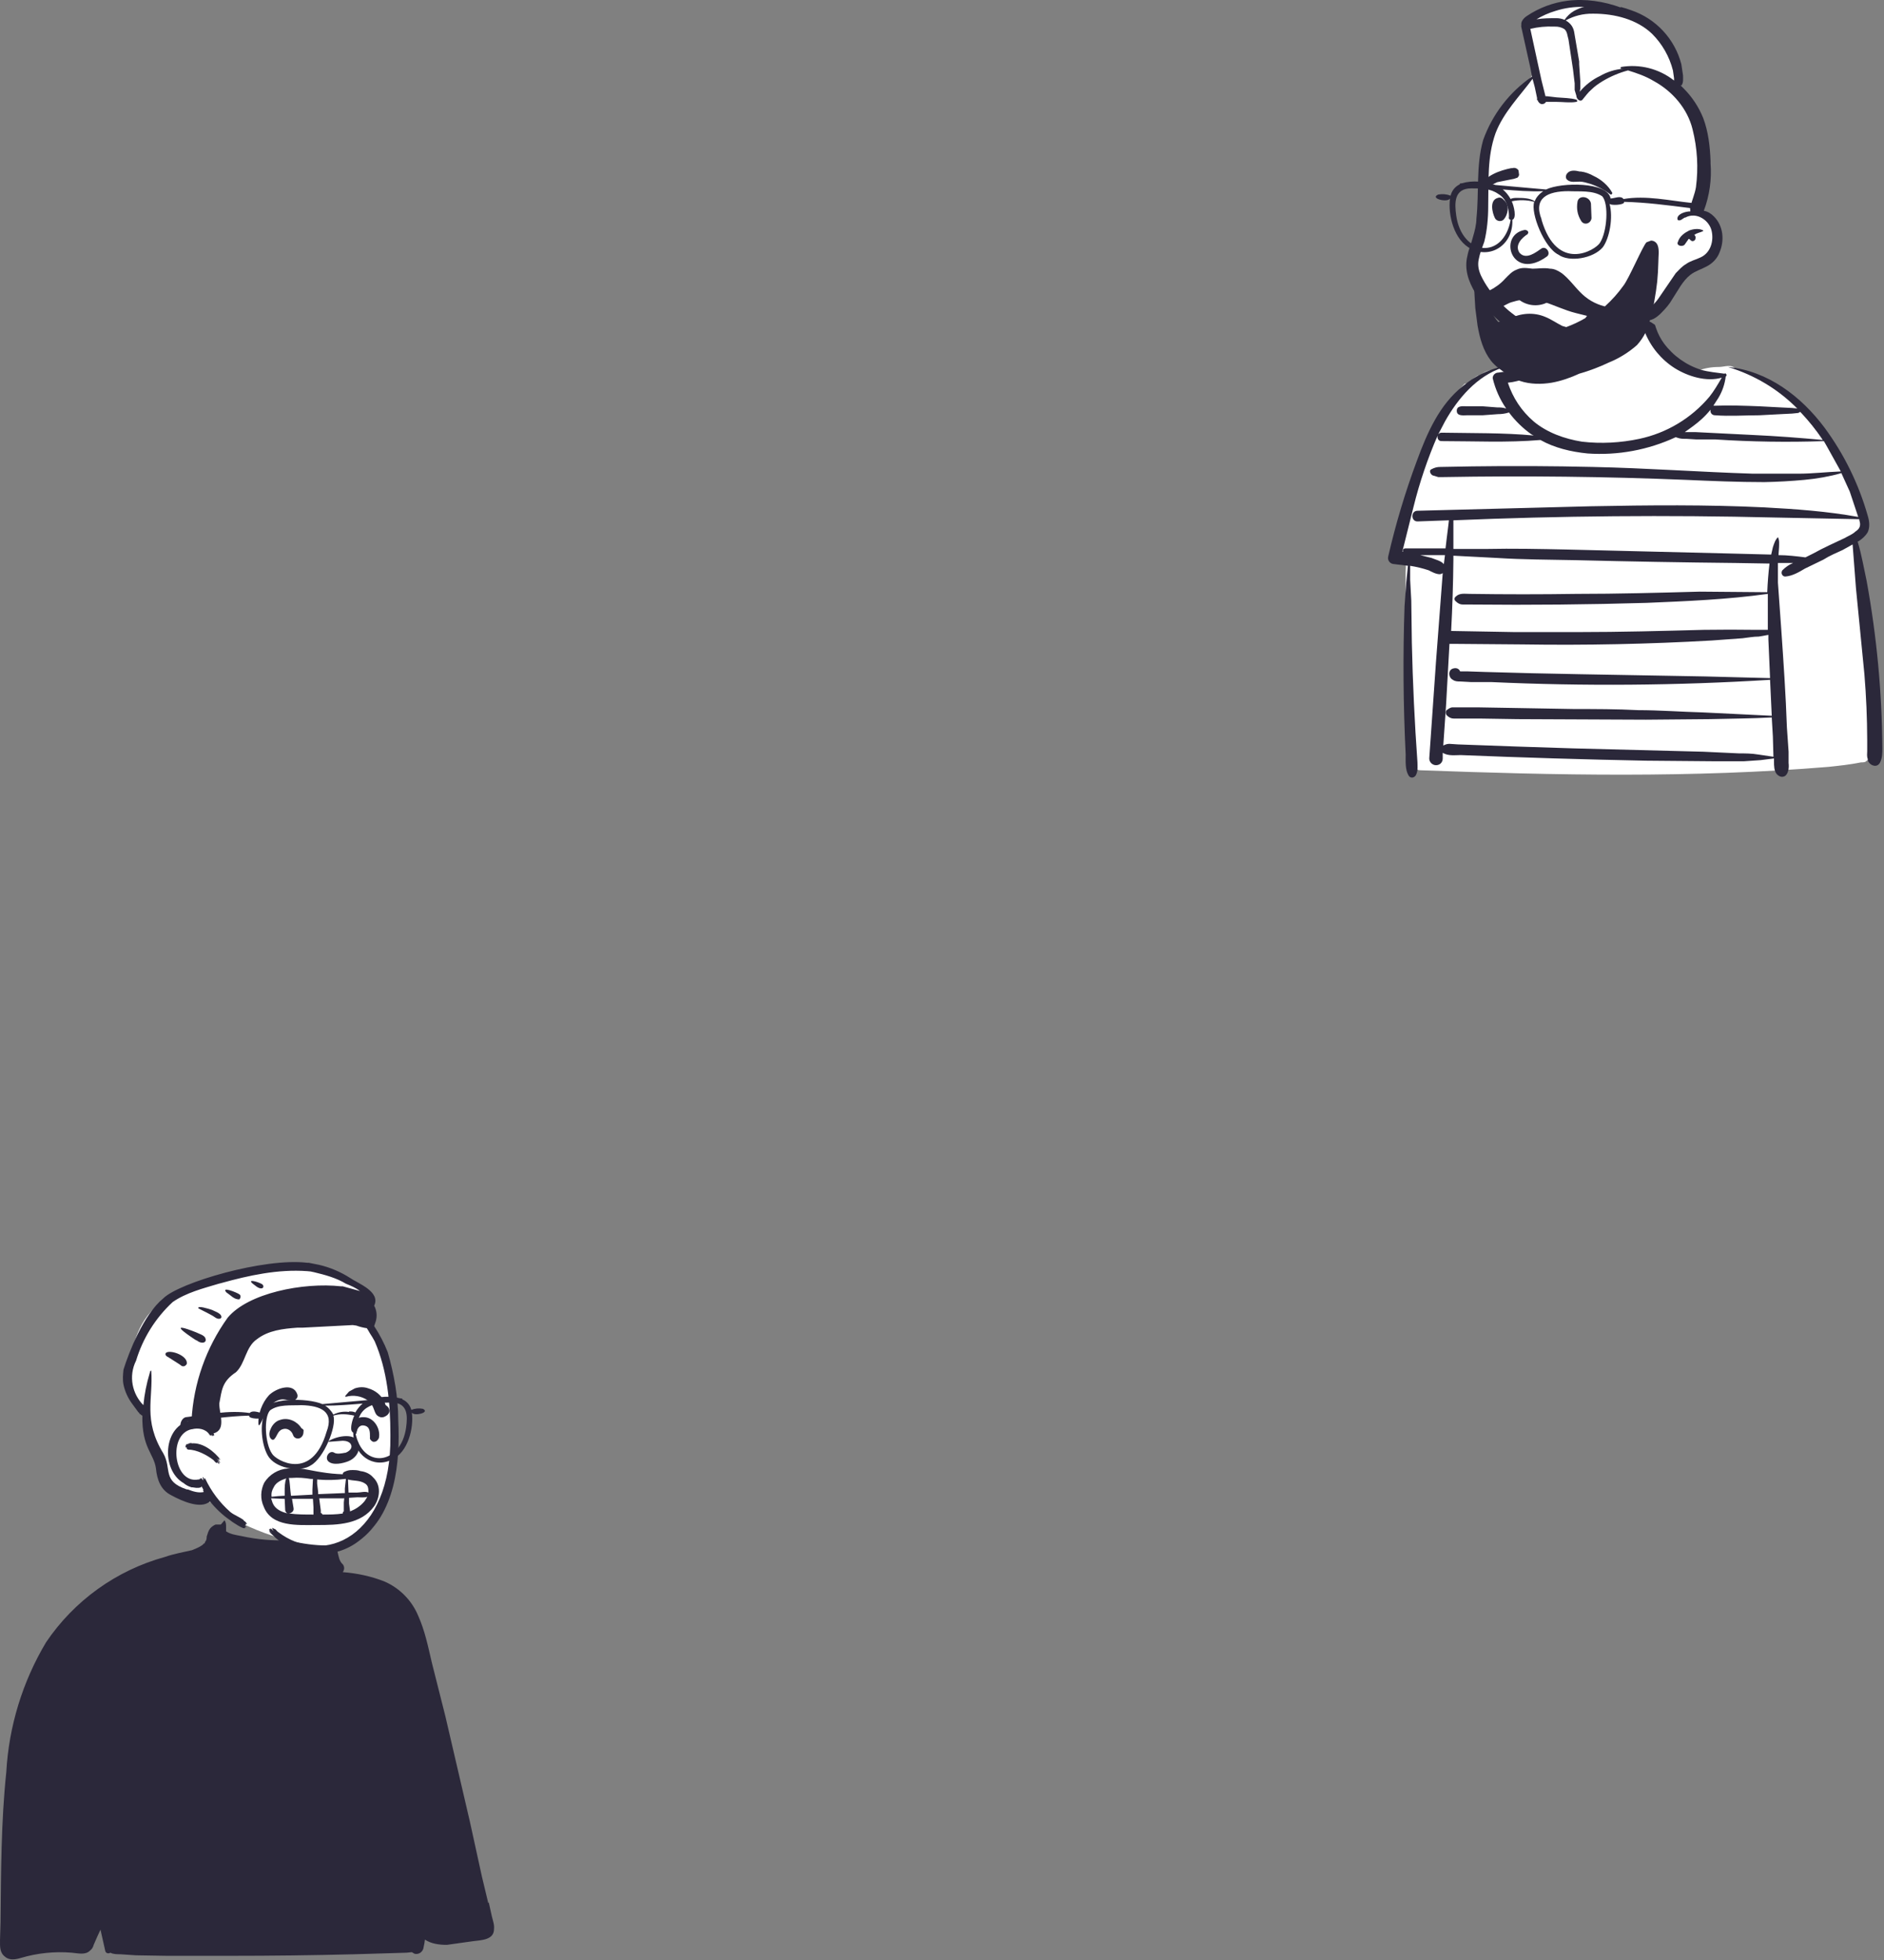 <svg xmlns="http://www.w3.org/2000/svg" width="999" height="1039" viewBox="0 0 999 1039" fill="none"><rect x="0" y="0" width="999" height="1039" fill="#808080" stroke="none"/><path fill-rule="evenodd" clip-rule="evenodd" d="M991.879 373.458C993.07 382.688 995.452 393.108 990.986 402.04C993.963 402.04 991.581 402.933 989.795 403.231C989.2 404.124 988.009 404.124 986.818 404.124C980.863 405.315 975.206 405.91 969.55 406.506C897.5 412.46 825.152 410.972 753.102 408.292C751.018 408.292 749.231 406.506 749.231 404.124C746.301 370.464 745.009 336.682 745.361 302.897C746.552 290.988 737.322 295.751 742.384 279.972C746.098 263.507 751.692 247.523 759.056 232.335C764.118 222.212 768.881 211.494 776.622 203.456C779.004 203.158 781.088 200.478 783.172 199.287C784.959 198.99 786.745 197.203 788.829 196.608C792.699 195.715 801.631 193.631 805.204 196.012H805.502C806.097 196.608 806.99 196.012 807.586 195.417C809.372 194.226 816.518 193.928 817.709 192.142C821.877 187.974 823.068 179.637 823.068 174.576C824.854 172.79 824.854 173.087 827.236 172.194C829.371 169.371 831.992 166.952 834.977 165.049C851.649 154.331 875.765 165.644 879.636 184.699C885.536 189.881 892.284 194.011 899.584 196.906C903.454 195.119 907.622 194.524 911.493 194.524C914.47 194.524 918.34 192.737 920.425 195.715C951.984 206.135 971.038 236.503 985.031 265.085C986.818 269.253 989.2 273.422 988.604 278.185C988.307 283.842 982.054 287.117 983.245 293.072L988.604 341.601L991.879 373.458Z" fill="white"></path><path fill-rule="evenodd" clip-rule="evenodd" d="M759.056 295.754C761.14 296.647 764.118 297.242 765.606 299.029L766.202 294.265H753.102L759.056 295.754ZM768.584 394.301L773.049 394.599C793.292 395.371 813.538 396.066 833.786 396.683L903.156 398.47L922.211 399.363C925.486 399.363 928.761 399.363 932.334 399.958L940.372 401.149L940.075 390.431L939.479 380.308C928.761 380.904 917.745 380.904 906.729 381.201L872.788 381.499L804.609 381.201L785.554 380.904H770.965C769.477 380.904 768.286 380.308 767.095 379.117C766.499 378.522 766.499 377.033 767.095 376.438C767.988 375.842 768.881 374.949 770.37 374.949H783.47L800.738 375.247L834.977 375.842C845.993 375.842 857.306 375.842 868.62 376.438C879.934 376.438 891.545 377.331 902.859 377.629L939.479 379.415L938.586 360.36C889.319 363.407 839.925 363.805 790.615 361.551H779.897L774.538 361.254C773.049 361.254 771.561 361.254 770.37 360.36C767.988 359.169 767.69 355.299 770.37 354.406C772.156 353.81 773.645 354.406 774.24 355.894H778.408L787.34 356.192C804.109 356.7 820.882 357.097 837.656 357.383L904.347 358.574L938.586 359.467L937.693 338.924V336.542L932.632 337.435C929.654 337.435 926.677 338.031 923.997 338.329L907.622 339.519C874.214 341.43 840.747 342.125 807.288 341.604L770.965 341.306H768.584L766.797 373.46L765.309 395.195C766.499 394.599 767.393 394.301 768.584 394.301ZM977.886 285.333C979.97 284.142 982.352 283.249 983.841 281.76C986.222 280.272 986.818 278.485 985.925 275.806V275.21L940.67 274.317C884.002 272.93 827.303 273.426 770.668 275.806V290.99H787.936C802.227 290.692 816.518 290.99 830.511 291.288L915.959 293.372L939.181 293.967L940.075 290.097C940.67 288.31 941.266 286.226 942.754 284.738C943.647 286.524 943.35 288.31 943.35 290.097L943.052 294.265C947.816 294.265 952.579 294.86 957.343 295.456L961.511 293.372C966.87 290.394 972.229 288.013 977.886 285.333ZM803.12 335.054H836.763C859.093 335.054 881.422 334.458 903.454 333.863C912.782 333.727 922.112 333.727 931.441 333.863H937.395V314.808C915.959 317.785 894.522 318.679 873.086 319.572C842.33 320.48 811.559 320.778 780.79 320.465H775.729C774.24 320.465 773.05 319.869 771.859 318.679C771.674 318.54 771.524 318.36 771.42 318.153C771.317 317.947 771.263 317.719 771.263 317.488C771.263 317.257 771.317 317.029 771.42 316.822C771.524 316.615 771.674 316.435 771.859 316.297C773.943 314.213 776.622 314.808 779.302 314.808C798.157 315.09 817.015 315.09 835.87 314.808C857.902 314.808 879.636 314.213 901.37 313.617L937.097 313.915C937.296 308.84 937.693 303.775 938.288 298.731L920.425 298.433C892.236 298.142 864.051 297.646 835.87 296.944C821.579 296.647 807.586 296.647 793.593 295.754L770.668 294.563V296.647C770.543 309.258 770.146 321.864 769.477 334.458L803.12 335.054ZM980.863 260.622L976.397 250.797C970.145 252.583 963.297 253.774 956.747 254.369C949.718 255.025 942.667 255.422 935.609 255.56C921.616 255.56 907.622 254.965 893.927 254.369C851.177 252.615 808.385 252.119 765.606 252.881H762.629L759.652 251.988C758.461 251.392 757.568 249.308 759.056 248.713C760.843 247.819 762.034 247.522 763.82 247.522C769.377 247.397 774.935 247.298 780.493 247.224C801.83 246.925 823.171 247.024 844.504 247.522C873.086 248.117 901.072 250.201 929.654 251.094H953.472C960.916 251.094 968.359 250.201 976.1 249.903L967.168 233.826C947.912 234.491 928.635 234.192 909.409 232.933H899.286L894.522 232.635C892.736 232.635 890.95 232.635 889.461 232.04L888.568 231.742C873.966 238.523 857.885 241.494 841.825 240.376C832.893 239.483 824.259 237.399 816.815 233.231C799.249 234.719 781.684 233.826 764.415 233.826C762.629 233.826 762.034 232.338 762.331 230.849C757.013 243.072 752.731 255.72 749.529 268.66L743.574 292.479H743.872C743.872 291.585 743.872 290.692 745.361 290.692H766.499L767.095 285.631L767.988 278.485L768.286 275.806L751.613 276.401C748.04 276.401 748.04 270.744 751.613 270.744L843.611 268.363C874.277 267.767 904.943 267.469 935.609 268.958C952.282 269.851 968.954 271.042 985.329 274.019L980.863 260.622ZM954.663 218.344C954.068 218.344 954.068 218.94 953.175 218.94L950.197 219.238L944.243 219.535L932.929 220.131C925.188 220.131 917.15 220.726 909.409 220.131C907.622 220.131 906.729 218.642 907.027 217.153C905.571 218.96 903.979 220.652 902.263 222.215C899.286 224.894 896.309 226.978 893.331 229.063H899.286C909.21 229.554 919.135 230.051 929.059 230.551C941.861 231.147 954.068 232.04 966.572 233.231C963.061 227.919 959.074 222.937 954.663 218.344ZM751.315 244.247C756.674 229.658 763.224 214.474 775.729 204.649C781.684 199.588 788.829 196.015 796.868 194.228C796.868 194.228 797.165 194.526 796.868 194.824C783.172 199.29 773.049 211.199 766.202 223.406L762.629 230.253C763.224 229.658 763.522 229.36 764.415 229.36C780.493 229.658 797.165 229.36 813.243 230.849L812.052 230.253C807.502 227.026 803.484 223.109 800.143 218.642C798.356 219.238 796.272 219.535 794.188 219.535L786.15 220.131H777.813C776.027 220.131 772.454 220.726 772.454 217.749C772.454 214.772 776.027 215.367 777.813 215.367H786.15L793.89 215.963C795.379 215.963 796.868 215.963 798.654 216.558C795.301 211.686 792.878 206.235 791.509 200.481C791.509 198.694 792.997 197.503 794.486 197.503C801.334 196.61 808.479 195.717 813.838 191.549C816.22 189.167 818.304 187.083 819.793 184.403C822.174 181.426 822.77 178.449 822.77 174.876C822.77 174.578 823.068 174.578 823.068 174.876C824.259 181.724 822.77 189.763 817.709 194.824C812.69 199.406 806.314 202.228 799.547 202.863C802.227 210.901 806.693 217.749 813.243 223.406C820.388 229.36 829.618 232.635 838.847 234.124C848.97 235.315 859.39 234.719 869.215 232.635C883.763 229.55 896.863 221.69 906.431 210.306C908.813 207.328 910.897 203.756 912.981 200.183C904.943 202.565 895.118 199.588 887.972 195.122C880.853 190.572 875.336 183.909 872.193 176.067C871.868 175.415 871.667 174.708 871.597 173.983L871.895 172.197C872.49 171.601 872.788 171.601 872.193 171.601C872.788 170.41 874.575 170.112 875.765 171.006L877.552 172.197L878.147 173.983C879.119 176.859 880.524 179.57 882.315 182.022C887.237 188.631 894.11 193.526 901.965 196.015C906.134 197.206 910.302 197.503 914.47 198.099C914.768 197.801 915.066 197.801 915.066 198.099C915.661 198.397 915.661 199.29 915.066 199.588C914.596 203.591 913.277 207.449 911.195 210.901L908.515 215.069C908.811 215.024 909.113 215.024 909.409 215.069C917.15 214.772 925.188 215.069 932.929 215.367L944.243 215.963L950.197 216.26L953.175 216.558C942.868 206.289 930.188 198.721 916.256 194.526C937.395 196.61 954.961 210.008 967.465 226.681C977.848 240.761 985.613 256.594 990.391 273.424C991.284 276.401 991.581 279.378 990.391 282.058C989.2 284.142 987.413 285.631 985.627 286.822L985.032 287.119C987.116 293.967 988.306 301.113 989.795 307.96C995.136 337.238 997.926 366.923 998.132 396.683C998.132 399.065 998.132 401.745 996.941 404.126C995.452 407.104 992.177 405.913 990.986 404.126C990.764 403.845 990.565 403.546 990.391 403.233C990.35 402.937 990.35 402.636 990.391 402.34C989.795 400.851 990.093 399.363 990.093 398.172V392.217C990.06 380.591 989.563 368.97 988.604 357.383L984.138 311.831L982.352 288.608L976.993 291.585C973.718 293.074 970.145 294.563 966.87 296.647L957.045 301.41C954.068 303.197 950.495 305.281 946.922 305.579C944.838 305.876 943.945 303.197 945.434 302.006C946.922 300.517 948.709 299.326 950.793 298.433H942.754V308.854L944.541 333.863C945.732 351.131 946.922 368.399 947.518 385.667L948.411 398.47V404.424C948.709 406.806 948.411 409.783 946.625 411.272C945.136 412.165 943.647 411.867 942.159 410.379C940.67 408.592 940.67 405.913 940.67 403.531V402.042L933.525 402.935L924.89 403.531H907.622L872.788 403.233C840.029 402.585 807.277 401.593 774.538 400.256C771.561 400.256 767.988 400.851 765.011 399.065V402.042C765.011 404.126 763.522 405.615 761.438 405.615C759.652 405.615 757.865 404.126 757.865 402.042L761.438 350.833L765.011 303.792C764.578 304.123 764.063 304.329 763.522 304.388C761.438 304.388 759.354 303.197 757.568 302.304C754.362 301.246 751.076 300.449 747.743 299.922V307.365L748.338 318.381L748.636 340.71C749.11 361.87 750.103 383.015 751.613 404.126C751.613 406.21 751.911 408.295 751.018 410.379C750.422 412.165 748.04 413.058 746.849 410.974C745.063 407.997 745.361 403.531 745.361 399.958C744.072 373.778 743.874 347.555 744.765 321.358L745.658 308.854L746.552 299.922L739.406 299.029C737.024 299.029 735.536 296.944 736.131 294.86C740.085 277.676 745.157 260.769 751.315 244.247Z" fill="#2B283A"></path><path fill-rule="evenodd" clip-rule="evenodd" d="M787.936 91.213C787.936 82.281 788.531 73.051 792.997 65.013C796.946 57.574 801.961 50.754 807.884 44.767C810.563 42.385 813.838 39.706 813.243 35.835C813.243 31.965 810.563 23.331 810.266 19.163C809.67 11.124 815.327 9.04 822.175 5.169C829.916 0.703 839.443 1.299 848.375 3.383C864.452 7.253 883.804 13.506 890.057 30.774C891.545 34.942 890.95 39.706 891.247 43.874C891.545 48.042 893.332 51.913 894.82 55.783C902.028 74.647 904.383 95.02 901.668 115.031C906.134 115.924 910.6 119.497 911.493 123.963C912.982 132.299 904.645 135.872 899.584 140.338C893.629 145.697 888.866 152.545 883.209 158.499C847.481 198.395 767.691 179.936 784.066 118.008C786.447 109.076 788.234 100.145 787.936 91.213Z" fill="white"></path><path fill-rule="evenodd" clip-rule="evenodd" d="M859.39 3.98C850.459 0.705 840.634 -0.784 831.106 0.407C823.436 1.394 816.098 4.145 809.67 8.446C807.884 9.637 806.395 11.423 806.693 13.21C806.592 13.6 806.592 14.01 806.693 14.401L811.456 35.837L812.35 40.601C800.397 48.817 791.335 60.588 786.447 74.244C782.577 87.939 784.363 101.932 782.874 115.926C782.874 118.903 781.981 122.476 781.088 125.453C780.195 129.026 778.706 132.301 778.111 135.576C776.325 142.721 778.706 149.271 782.279 155.226C789.127 166.242 799.249 175.471 811.159 180.235C817.314 182.712 823.876 184.024 830.511 184.105C837.341 184.206 844.057 182.346 849.863 178.746C853.436 176.364 850.459 171.303 846.291 172.792L845.397 173.387C842.42 174.578 840.038 175.769 837.061 176.364C833.786 176.96 830.511 176.96 826.938 176.96C820.686 176.364 814.434 174.28 809.075 171.005C804.013 168.028 799.25 164.455 795.379 160.287L795.081 159.692C791.018 155.747 787.691 151.109 785.256 145.996C784.066 143.317 783.47 140.637 784.065 137.66C784.661 134.385 785.852 131.408 787.043 128.132C788.531 122.178 789.127 115.628 789.127 109.376V109.078C789.425 95.978 788.531 83.176 792.997 70.671C797.165 59.655 805.799 51.021 812.647 41.791L813.838 46.257L815.029 51.914V53.105H815.327C815.625 53.998 816.22 54.892 817.411 55.189C818.602 55.189 819.197 54.892 819.793 53.998H825.152C828.725 53.998 832.595 54.594 835.87 53.998C836.466 53.998 836.466 53.105 835.87 52.807C832.893 51.914 829.022 51.914 825.45 51.617L820.388 51.021C820.091 51.027 819.793 51.027 819.495 51.021L817.411 42.685L815.327 33.157L811.456 15.294C815.548 14.31 819.758 13.909 823.961 14.103H824.556C826.224 14.047 827.875 14.46 829.32 15.294C831.106 16.485 831.106 19.164 831.702 20.951L834.084 36.73L834.977 44.173V47.746L835.87 50.723C835.87 52.51 837.954 54.296 839.145 52.807C840.634 51.021 842.122 48.937 843.909 47.448C845.695 45.662 847.481 44.471 849.863 42.982C854.046 40.487 858.555 38.583 863.261 37.326C868.025 38.814 872.491 40.303 876.956 42.982C886.781 48.342 894.82 57.571 897.5 68.587C900.024 78.605 900.631 89.01 899.286 99.253C898.691 102.826 897.202 106.101 896.309 109.673C896.011 110.567 896.309 111.162 896.309 112.055C893.927 112.055 889.759 113.246 889.461 115.628C889.461 116.223 889.461 116.819 890.354 116.819C891.545 116.819 892.141 115.926 893.332 115.33H893.629C899.584 112.055 906.431 116.819 907.622 122.476C908.813 127.835 907.027 134.087 901.668 136.469C899.286 137.66 896.309 138.255 893.927 140.042C891.843 141.233 890.354 143.019 888.568 144.805L880.231 157.012C879.054 158.863 877.655 160.563 876.063 162.073C874.277 163.562 871.597 164.158 871.002 166.837C870.704 167.73 871.002 168.921 871.895 169.219C875.17 171.005 878.743 168.028 880.827 165.944C883.209 163.562 885.293 161.18 886.781 158.501C889.759 154.035 892.141 148.973 896.309 145.698C898.988 143.614 902.263 142.721 904.943 141.232C907.92 139.744 910.6 137.064 911.791 133.789C914.47 127.537 913.875 119.796 908.813 114.735C907.325 113.246 905.538 112.055 903.454 111.757C906.491 103.687 907.711 95.046 907.027 86.451V85.26C906.729 77.519 905.836 69.778 903.156 62.632C900.775 56.678 897.202 51.319 892.736 46.853C892.25 46.346 891.754 45.85 891.247 45.364H891.545C892.736 43.876 892.438 41.791 892.438 40.005L891.545 34.051C889.84 27.465 886.526 21.406 881.901 16.418C877.276 11.429 871.485 7.667 865.047 5.469C863.194 4.775 861.306 4.179 859.39 3.682V3.98ZM903.156 122.178C901.072 120.987 898.095 121.285 895.713 122.178C893.331 123.369 890.652 125.155 889.759 128.132C888.568 130.217 892.141 131.11 893.332 129.621L895.416 126.644C895.515 126.639 895.614 126.639 895.713 126.644C896.309 127.239 896.904 127.835 897.5 127.835C898.095 127.835 898.988 127.239 898.988 126.644C899.286 125.751 898.988 124.857 898.393 124.56C899.882 123.369 901.37 123.369 903.156 122.476V122.178ZM845.1 7.255C856.116 7.255 868.025 10.232 876.063 17.973C881.41 23.315 885.216 30.001 887.079 37.326L887.675 41.494V42.685C883.728 39.571 879.169 37.325 874.295 36.093C869.421 34.862 864.342 34.673 859.39 35.539V36.432H860.879C856.413 36.73 851.947 38.219 848.375 40.303C844.504 42.089 840.634 45.066 837.656 48.639L837.954 47.151V42.982L837.359 34.051V32.562L834.679 16.782C834.084 13.805 832.297 12.019 830.213 10.828C834.583 8.409 839.51 7.177 844.504 7.255H845.1ZM824.854 5.766C829.758 4.202 834.895 3.497 840.038 3.682C838.252 3.98 836.465 4.873 834.679 5.766C832.595 6.957 830.809 8.744 829.618 10.53C828.427 9.935 826.641 9.637 825.45 9.637C821.877 9.637 818.304 9.637 814.731 10.232C817.899 8.313 821.301 6.812 824.854 5.766Z" fill="#2B283A"></path><path fill-rule="evenodd" clip-rule="evenodd" d="M796.868 170.112L800.44 168.921C806.395 165.944 813.243 165.349 819.495 168.028C822.472 169.219 825.45 171.303 828.427 172.792L830.511 173.387C834.017 172.096 837.404 170.502 840.634 168.624L841.527 167.433L835.572 165.944C829.618 164.455 824.259 161.776 818.602 159.989C813.277 158.281 807.551 158.281 802.227 159.989C799.547 160.585 797.463 162.371 794.783 163.264C793.593 163.86 791.806 164.455 790.615 164.455C791.525 166.752 792.835 168.869 794.486 170.708L796.57 170.112H796.868ZM784.661 152.248C784.959 152.248 787.043 153.737 787.638 154.63H788.531C788.531 154.035 789.127 154.035 789.722 154.035C792.7 152.546 795.677 150.462 798.059 147.783C799.845 145.996 801.631 143.912 804.013 143.019C806.99 141.53 809.67 142.126 812.647 142.423C815.624 142.423 818.602 141.828 821.877 142.423C824.259 142.423 826.343 143.614 828.129 144.805C831.999 147.783 834.679 151.653 837.954 154.928C841.437 158.562 845.875 161.142 850.756 162.371H851.054C854.716 159.064 858.011 155.371 860.879 151.355C863.856 147.485 871.3 129.919 873.086 128.43L875.468 127.537C876.956 127.537 878.445 128.43 879.041 130.217C879.934 132.598 879.338 136.171 879.338 139.148C879.265 142.529 879.066 145.905 878.743 149.271C878.363 152.662 877.866 156.038 877.254 159.394C876.989 161.087 876.691 162.774 876.361 164.455C876.192 164.867 875.993 165.265 875.765 165.646L875.17 168.326C874.217 173.767 871.739 178.826 868.025 182.914C863.615 186.804 858.583 189.924 853.138 192.144C848.053 194.564 842.775 196.556 837.359 198.099C832.893 200.183 827.831 201.969 822.77 202.862C817.411 203.755 811.456 203.755 806.097 201.969C803.547 201.018 801.141 199.716 798.952 198.099C795.974 196.312 792.997 194.228 790.615 191.251C786.447 185.892 784.661 179.342 783.47 172.494L782.279 163.264L781.684 153.142C781.684 151.653 783.47 151.355 784.661 151.951V152.248Z" fill="#2B283A"></path><path fill-rule="evenodd" clip-rule="evenodd" d="M819.197 160.883C821.877 159.692 823.961 157.906 825.747 155.822C826.343 154.929 826.64 154.035 826.343 153.44C826.305 153.009 826.183 152.59 825.983 152.207C825.783 151.824 825.509 151.484 825.176 151.207C824.844 150.93 824.461 150.722 824.048 150.594C823.635 150.466 823.2 150.422 822.77 150.463C822.334 150.54 821.92 150.714 821.56 150.971C821.199 151.229 820.901 151.564 820.686 151.951C819.495 153.44 818.304 154.631 816.815 155.226C815.327 155.822 813.838 156.417 812.349 156.12C809.074 155.822 806.99 154.035 804.609 151.654C804.307 151.359 804.01 151.062 803.715 150.76C803.542 150.617 803.338 150.516 803.12 150.463H802.227C801.631 150.463 801.631 150.463 801.334 151.058C801.242 151.349 801.242 151.661 801.334 151.951C801.334 154.333 802.524 156.417 804.311 157.906C806.262 159.75 808.693 161.008 811.326 161.535C813.959 162.061 816.687 161.835 819.197 160.883ZM810.265 123.965C807.288 125.751 802.822 129.919 805.799 134.088C809.372 137.958 814.731 133.492 817.411 131.706C819.793 130.217 822.472 134.088 820.388 135.874C801.631 149.569 793.89 124.56 808.479 121.881C810.265 121.881 810.861 123.369 809.968 123.965H810.265ZM843.611 107.888C843.015 104.017 837.061 103.124 836.465 106.994C835.87 110.567 836.465 113.842 838.252 116.819C839.74 119.797 843.611 118.606 843.909 115.629L843.611 107.888ZM797.761 106.399C796.868 105.208 795.677 104.315 794.188 104.91C789.722 106.101 791.211 112.651 792.7 115.629C793.593 117.415 796.272 117.713 797.463 116.224C799.547 113.842 800.44 109.079 798.059 106.697C798.064 106.598 798.064 106.498 798.059 106.399H797.761ZM838.252 90.917H837.656C835.274 90.322 832.595 90.024 831.106 91.81C830.213 92.704 829.915 94.49 831.106 95.383C832.893 96.872 835.274 96.276 837.656 96.276C839.443 96.276 841.229 96.872 843.313 97.467C847.161 98.778 850.778 100.687 854.031 103.124C854.627 103.124 854.924 102.826 854.924 102.231C852.84 98.36 848.97 95.085 845.1 93.299C843.015 92.108 840.634 91.215 838.252 90.917ZM801.929 89.131H801.334C795.379 90.322 787.638 93.001 784.958 98.658V99.849L785.554 100.147C786.785 99.883 787.984 99.484 789.127 98.956L790.318 98.36L793.89 96.574L802.822 94.788L804.609 94.192C805.063 93.809 805.377 93.285 805.502 92.704L805.204 90.322C804.852 89.772 804.329 89.354 803.715 89.131C803.134 88.948 802.51 88.948 801.929 89.131Z" fill="#2B283A"></path><path fill-rule="evenodd" clip-rule="evenodd" d="M772.156 114.139C775.133 135.575 797.165 137.957 801.036 116.521C800.44 116.521 799.845 115.925 800.143 114.734C800.143 110.269 798.654 105.207 794.486 102.825C790.318 99.848 785.256 99.848 780.195 99.848C770.965 99.848 771.263 107.589 772.156 114.139ZM804.311 104.909C807.288 104.909 811.158 104.909 813.838 106.696C814.433 104.612 816.518 102.528 818.304 101.337C811.158 101.634 804.013 101.039 796.868 100.444C798.356 101.634 799.845 103.421 801.036 105.505C801.929 104.909 803.418 104.909 804.311 104.909ZM817.411 116.521C825.747 144.805 845.993 132.598 848.374 128.728C852.245 122.773 853.138 107.887 849.565 104.016C844.504 100.741 837.656 101.634 831.702 101.337C820.686 101.337 812.945 104.909 817.411 116.223V116.521ZM762.629 103.123C764.825 102.703 767.095 102.909 769.179 103.719C769.484 102.436 770.07 101.237 770.893 100.207C771.717 99.178 772.758 98.343 773.942 97.764C774.24 97.168 774.24 97.168 775.133 97.168C781.088 95.382 787.34 96.275 792.997 98.062L819.793 100.444C827.831 96.573 852.543 96.275 854.031 105.207C856.115 105.207 859.39 103.421 860.879 105.505C872.788 103.421 885.293 106.398 897.202 107.589C900.179 108.184 901.965 114.437 898.393 114.139C896.606 113.544 898.393 110.566 896.011 110.269C884.102 108.78 873.086 107.291 861.177 106.994C861.772 108.78 853.436 109.078 853.436 107.887C855.52 115.33 853.436 126.346 849.863 131.109C844.802 137.064 831.999 139.148 826.343 134.98C818.899 131.407 811.456 112.948 813.54 106.994C809.653 105.936 805.567 105.834 801.631 106.696C802.822 109.375 804.311 115.628 801.929 116.521C802.524 129.323 790.913 137.362 780.195 132.003C770.965 127.537 767.69 113.841 768.881 105.207C767.69 107.589 757.865 105.207 762.629 103.123Z" fill="#2B283A"></path><path fill-rule="evenodd" clip-rule="evenodd" d="M258.893 1008.73L255.563 994.855L249.181 965.72L236.14 909.67L228.925 881.09C226.983 872.766 225.318 864.441 221.711 856.394C218.322 848.328 211.965 841.872 203.952 838.358C197.015 835.584 189.246 833.919 181.754 833.364C182.586 832.254 182.864 830.589 181.754 829.202C179.812 827.537 179.534 824.762 178.979 822.542C178.424 819.767 177.592 816.715 175.927 814.218C175.599 813.736 175.128 813.369 174.58 813.17C174.032 812.97 173.436 812.949 172.875 813.108L170.655 813.663L170.1 812.83C169.545 811.998 169.268 811.166 168.435 810.611C168.158 810.056 167.603 810.056 167.048 810.333C165.66 811.166 165.383 813.108 165.938 814.495V815.328L159.556 816.16C157.525 816.318 155.489 816.411 153.451 816.438C144.882 816.816 136.299 816.069 127.923 814.218C125.149 813.663 122.374 813.385 119.877 811.721V809.501C119.877 808.113 119.877 807.003 119.044 805.894L117.102 808.113H114.327C113.279 808.564 112.334 809.225 111.552 810.056C110.442 811.443 110.165 812.83 109.61 814.495C109.61 815.883 109.332 816.715 108.778 817.27L108.5 818.103H108.223L107.668 818.657L107.39 818.935C105.448 820.322 103.783 820.877 101.841 821.71C97.124 822.82 92.129 823.652 87.412 825.317C61.694 832.398 39.354 848.439 24.425 870.546C11.939 891.443 4.703 915.055 3.336 939.36C0.562 965.72 0.562 992.081 0.284 1018.72L0.007 1028.43C0.007 1031.76 -0.271 1035.09 2.781 1037.31C5.001 1039.25 8.331 1038.7 11.106 1037.86C19.828 1035.28 28.955 1034.34 38.021 1035.09C41.351 1035.37 45.235 1036.48 47.733 1033.98C48.843 1033.15 49.398 1032.04 49.675 1030.93L51.617 1026.49L53.282 1022.88L55.779 1033.98C56.057 1035.64 57.722 1035.64 58.554 1035.09C59.942 1035.92 62.161 1035.92 63.826 1035.92L72.151 1036.48L88.522 1036.75H121.819C144.017 1036.75 165.938 1036.48 187.858 1035.92L206.449 1035.37L215.606 1035.09L218.381 1034.81L219.768 1035.64C221.988 1036.2 223.931 1034.81 224.485 1032.87L225.04 1030.09L225.318 1028.15C228.648 1030.37 232.81 1030.93 236.972 1030.93L250.846 1028.99C255.008 1028.43 261.945 1028.43 261.945 1022.6C262.222 1020.38 261.39 1018.16 260.835 1015.94L259.17 1008.45L258.893 1008.73Z" fill="#2B283A"></path><path fill-rule="evenodd" clip-rule="evenodd" d="M151.231 671.593C166.215 671.593 183.974 678.808 185.361 679.085C186.194 679.085 189.523 681.305 194.795 686.022L188.968 697.676L189.523 697.954L195.073 703.781C207.837 716.545 210.057 767.045 207.004 784.526C204.23 802.285 198.68 819.211 173.152 819.211C147.624 819.211 119.322 803.95 114.882 799.233C113.719 797.77 112.243 796.587 110.562 795.77C108.882 794.954 107.039 794.525 105.17 794.516L104.615 793.961H104.06C99.066 793.406 95.736 792.296 93.239 791.186C89.077 788.411 84.359 775.925 84.359 773.15C84.359 770.375 77.423 750.397 77.423 748.177C77.423 746.512 68.266 738.188 68.266 735.69C68.266 732.916 66.323 733.193 68.266 724.036L68.821 721.262C70.763 711.827 74.37 695.734 89.077 688.519C108.759 679.648 129.75 674.025 151.231 671.871V671.593Z" fill="white"></path><path fill-rule="evenodd" clip-rule="evenodd" d="M86.579 688.242C94.904 679.918 140.132 666.599 162.885 669.374H163.718L169.267 670.484C175.078 671.852 180.614 674.198 185.639 677.42C189.523 680.195 202.01 684.635 198.403 692.127C199.79 694.624 200.067 697.676 199.235 700.451L198.403 702.948C201.285 707.309 203.703 711.959 205.617 716.822C208.947 728.476 211.166 740.685 211.166 752.617C212.276 775.37 209.779 802.563 190.078 816.991C178.147 826.148 159.556 826.703 145.959 815.049C145.404 814.217 141.797 811.719 143.185 811.442L144.017 812.552L143.74 811.997C142.907 811.442 142.075 810.609 143.185 810.609L143.74 811.164C143.185 810.609 142.907 810.054 143.74 810.332L144.849 811.442V811.164C144.294 810.609 144.295 810.609 144.572 810.332C143.74 809.499 145.127 810.054 145.127 810.332C146.237 810.332 146.792 811.719 147.347 811.997C172.042 830.865 207.559 814.217 207.004 761.496V760.386C207.004 743.737 205.339 726.256 198.68 710.995C197.925 709.563 197.091 708.174 196.183 706.833C195.664 705.887 195.109 704.961 194.518 704.058C192.625 703.79 190.765 703.325 188.968 702.671C188.318 702.603 187.67 702.511 187.026 702.393L160.388 703.781H157.613C150.122 704.336 142.352 705.168 136.248 709.885C130.143 714.047 130.143 722.649 125.149 727.366C117.657 732.361 117.657 736.801 116.269 744.015C116.269 749.564 120.154 757.889 113.217 759.831C114.327 761.773 112.662 760.941 112.662 760.109C113.495 762.328 112.107 760.941 111.83 760.109C112.662 761.773 110.997 760.664 110.997 760.386C109.055 757.334 104.893 756.779 101.841 757.611H101.563C88.799 760.386 92.129 786.746 105.17 784.249H105.725C105.725 783.417 106.28 783.972 106.28 784.249C106.28 782.307 107.668 784.804 107.668 784.804V783.694L107.39 783.139C107.945 782.584 108.223 784.249 108.5 784.527C108.223 783.972 108.5 783.417 108.777 783.694C111.949 790.466 116.483 796.512 122.096 801.453C124.039 803.118 127.368 804.227 129.311 805.892V806.17L129.866 806.447L130.421 807.002L130.976 807.835C130.976 807.835 130.976 808.112 130.698 807.835H130.143C130.143 807.835 130.698 808.667 130.143 808.39H129.866L130.143 808.945L130.698 809.499H130.421C130.236 809.503 130.051 809.503 129.866 809.499C129.866 809.777 130.143 810.332 129.866 810.054C129.588 810.065 129.311 810.065 129.033 810.054C128.068 809.678 127.139 809.214 126.258 808.667L124.039 807.28C123.359 806.864 122.71 806.401 122.096 805.892C117.934 803.118 114.327 799.51 111.275 795.903C106.558 800.065 96.846 795.903 90.741 792.573C85.192 789.799 83.25 784.249 82.695 778.422C81.585 770.375 75.203 767.6 75.48 750.397C75.287 750.322 75.101 750.229 74.925 750.119C74.719 749.957 74.533 749.771 74.37 749.564H74.093L73.815 749.01L73.26 748.455L70.208 744.292C67.912 741.251 66.303 737.749 65.491 734.026C64.936 731.251 65.214 728.476 65.491 725.979C68.266 717.1 76.035 696.844 86.579 688.242ZM144.295 811.442C144.279 811.534 144.279 811.627 144.295 811.719V811.442ZM162.885 673.813C147.347 672.703 132.086 676.033 117.102 680.195L115.992 680.473C107.668 682.97 98.788 685.19 91.574 690.184C82.452 698.632 75.747 709.36 72.15 721.262C67.988 729.586 70.208 739.02 76.035 744.847C76.59 739.02 77.7 733.471 79.365 727.921C79.642 727.089 79.365 726.811 80.197 726.534C81.307 741.518 75.758 752.617 86.579 770.375C91.296 778.7 85.747 785.082 99.066 789.521H99.621C102.396 790.631 105.17 791.463 107.945 790.909V790.354C107.39 790.076 107.39 789.799 107.945 789.799C107.559 789.16 107.189 788.513 106.835 787.856L106.558 788.411C105.844 788.653 105.089 788.748 104.338 788.689H104.06L102.118 788.411C101.933 788.416 101.748 788.416 101.563 788.411C100.033 787.978 98.613 787.221 97.401 786.191C85.192 779.255 86.302 755.391 101.563 752.894C102.619 733.309 109.263 714.436 120.709 698.509C131.531 685.467 160.666 679.64 180.921 681.86H181.754L190.911 684.357C188.691 682.693 186.194 681.583 183.419 680.473C178.424 677.42 172.32 675.756 166.493 674.368C165.314 674.052 164.105 673.865 162.885 673.813ZM100.731 765.103C101.563 764.548 101.563 765.103 101.563 765.103C107.668 764.548 113.772 769.543 117.102 773.982L115.992 773.15V773.427C117.379 775.37 114.882 773.15 114.604 772.595L115.437 773.705C117.102 775.37 117.102 776.48 115.437 774.26V774.537C116.269 775.37 116.824 777.035 115.159 775.092C115.159 776.48 113.217 773.982 113.217 773.982C109.61 771.208 104.338 768.433 99.898 768.433C99.066 768.155 98.788 767.878 99.066 767.323C97.956 767.323 98.233 766.491 98.788 766.491C97.956 766.213 98.788 765.658 98.788 765.936C98.788 765.103 99.898 765.658 99.898 765.381C100.453 764.548 100.731 765.381 100.731 765.103ZM88.522 716.822C91.296 715.712 99.621 718.765 99.066 722.927C98.511 724.037 97.401 724.592 96.291 724.037L95.181 723.204L89.077 719.319C87.689 718.765 87.134 717.377 88.522 716.822ZM104.615 710.718L103.505 710.163C97.678 706.278 89.354 700.451 104.06 706.278C105.725 707.11 107.945 707.665 108.777 709.053C110.165 712.105 106.558 712.383 104.615 710.718ZM105.17 693.514C104.615 691.849 110.72 693.792 112.385 694.347C114.05 695.179 115.992 695.734 117.102 697.121C118.212 699.064 115.992 699.619 114.327 698.509C111.552 696.566 108.223 695.179 105.17 693.514ZM120.154 685.19C116.824 681.583 125.704 685.19 126.813 686.022C127.923 686.577 127.646 688.242 126.813 688.797C124.039 688.797 122.374 686.577 120.154 685.19ZM135.138 681.305C129.588 677.42 136.803 679.363 139.022 680.75C140.687 682.138 139.022 684.635 135.138 681.305Z" fill="#2B283A"></path><path fill-rule="evenodd" clip-rule="evenodd" d="M152.619 778.421C158.446 777.589 164.55 779.531 170.377 780.363C174.14 780.992 177.941 781.363 181.754 781.473C181.754 780.918 182.031 780.363 182.864 780.086C184.073 779.499 185.405 779.213 186.749 779.254C188.413 779.254 189.523 779.254 191.188 779.808C193.685 780.086 196.183 781.196 197.848 783.138C202.287 787.3 201.455 793.96 198.403 798.399C191.466 808.111 178.979 808.389 168.435 808.389H167.603C157.891 808.389 144.017 809.499 139.855 798.677C137.913 794.515 138.19 789.798 140.132 785.913C141.478 783.771 143.31 781.976 145.48 780.674C147.649 779.372 150.095 778.6 152.619 778.421ZM182.586 794.237H169.267C169.507 796.369 169.784 798.497 170.1 800.619V802.007C170.437 802.082 170.734 802.279 170.932 802.562V802.839C174.54 802.839 178.147 802.839 181.754 802.284C181.754 801.729 181.754 801.452 182.309 801.174V796.457L182.586 793.682V794.237ZM165.938 794.515H154.839L155.671 799.509C155.949 801.174 154.284 802.284 152.896 802.284H153.451C157.613 802.839 161.776 802.839 166.215 802.839V798.954L165.938 794.515ZM143.74 794.237L144.572 796.735C145.959 800.064 149.289 801.452 152.619 802.284C151.786 802.007 151.509 801.452 151.231 800.619L150.954 794.515L144.017 794.237H143.74ZM194.795 793.405C193.131 793.96 191.188 793.682 189.523 793.682L185.084 793.96V797.012L185.639 801.174C188.413 800.064 191.188 798.399 193.408 795.625L194.795 793.405ZM151.786 783.693C149.012 784.526 146.237 785.913 145.127 788.41C144.295 789.798 143.74 791.463 144.017 793.405C146.321 793.129 148.635 792.944 150.954 792.85V790.63C150.954 788.41 150.954 785.913 151.786 783.693ZM165.938 783.971H164.828C161.498 783.416 158.168 783.138 154.839 783.416C154.284 783.392 153.729 783.392 153.174 783.416C153.729 785.635 153.729 788.133 154.006 790.353L154.284 792.85H155.116L165.66 792.295V789.52L165.938 783.971ZM182.864 783.971C177.986 784.597 173.055 784.69 168.158 784.248V786.468L168.713 790.908V792.017L182.309 791.462H182.864V788.965L183.419 783.971C183.235 783.994 183.048 783.994 182.864 783.971ZM184.529 784.248L184.806 791.185H189.246C191.188 791.185 193.685 790.353 195.35 791.185C195.35 789.243 195.35 787.578 193.685 786.468C190.911 784.526 187.304 785.081 184.529 784.248ZM174.54 763.715C178.702 761.218 189.801 758.72 190.356 766.49C190.633 770.097 188.136 773.149 184.806 774.536C182.031 775.646 176.482 777.034 173.985 774.536C172.042 772.317 174.817 768.432 177.314 770.097C178.702 770.929 181.477 770.374 182.864 770.097H183.141C184.806 769.542 187.026 767.877 186.194 765.935C185.639 764.27 183.419 763.715 181.754 763.715L174.54 764.27C174.262 764.27 173.985 763.992 174.54 763.715ZM192.576 751.228C198.125 750.951 202.01 757.333 200.9 762.327C200.345 763.437 199.512 764.27 198.403 764.27H197.848C197.015 763.992 195.905 762.882 196.183 762.05V761.772C196.183 758.998 196.183 756.223 193.131 755.668C190.356 755.113 189.246 757.61 188.968 759.83L188.413 760.385C186.471 759.275 186.194 757.055 186.749 754.836C187.858 752.616 189.801 751.228 192.298 751.228H192.576ZM148.734 752.616C152.896 751.228 157.613 753.448 159.833 757.055C160.388 757.333 161.221 757.888 160.943 758.72C160.943 760.108 160.666 760.94 159.833 761.772C158.446 763.16 155.949 762.605 155.394 760.663C154.561 758.165 152.064 756.778 149.844 757.61C147.069 758.443 147.069 761.495 145.127 763.16H144.295C142.352 762.05 142.63 759.275 143.462 757.61C144.295 755.39 146.237 753.171 148.734 752.616ZM142.63 739.574C146.237 735.967 155.394 732.637 157.613 739.019C158.168 740.407 157.336 741.794 155.949 742.349C153.729 742.627 151.786 741.794 149.844 741.794C148.179 741.794 146.237 742.627 144.85 743.736C140.965 746.511 140.132 751.506 137.635 755.39H137.08C136.525 749.841 139.023 743.459 142.63 739.574ZM188.136 735.967C190.633 735.135 193.131 735.135 195.35 735.967C197.108 736.473 198.749 737.322 200.178 738.465C201.606 739.608 202.795 741.022 203.675 742.627L204.507 744.846C206.449 745.956 207.282 748.176 205.617 749.841L205.34 750.118C204.23 750.951 203.12 751.506 201.732 751.228C198.958 750.396 198.958 748.454 197.848 745.956C197.293 744.569 196.183 743.181 195.073 742.349C193.393 741.187 191.477 740.411 189.463 740.075C187.448 739.74 185.385 739.853 183.419 740.407C183.419 740.407 182.864 740.407 183.141 739.852L185.084 737.632L188.136 735.967Z" fill="#2B283A"></path><path fill-rule="evenodd" clip-rule="evenodd" d="M215.329 756.777C212.554 776.755 192.021 778.975 188.414 759.274C188.968 758.997 189.523 758.442 189.246 757.61C189.246 753.17 190.633 748.73 194.518 746.233C198.403 743.736 202.842 743.458 207.559 743.458C216.439 743.458 216.161 750.673 215.329 756.777ZM185.084 748.453C182.232 748.04 179.323 748.525 176.759 749.84C175.927 748.175 173.985 745.956 172.32 745.123C178.979 745.123 185.639 744.568 192.298 744.013C190.911 745.123 189.523 746.788 188.414 748.73C187.304 748.175 186.194 748.175 185.084 748.175V748.453ZM173.152 758.997C165.383 785.635 146.237 773.981 144.295 770.651C140.41 765.101 139.855 751.228 143.185 747.62C147.624 744.291 154.284 745.123 159.833 744.846C170.1 745.123 177.314 748.175 173.152 758.997ZM224.208 746.788C222.161 746.396 220.046 746.589 218.104 747.343C217.789 746.121 217.201 744.986 216.384 744.025C215.567 743.063 214.542 742.3 213.386 741.793C213.386 741.516 213.386 741.238 212.277 741.238C206.86 739.861 201.154 740.151 195.905 742.071L170.932 744.291C163.441 740.961 140.41 740.406 138.745 749.008C137.08 748.73 134.028 747.343 132.363 749.008C121.264 747.343 109.888 749.84 98.511 751.228C95.736 751.783 94.349 757.332 97.401 757.332C99.343 756.777 97.401 753.725 99.898 753.447C110.72 752.338 121.264 750.673 132.086 750.395C131.808 752.338 139.3 752.338 139.578 751.228C137.635 758.442 139.578 768.709 142.907 772.871C147.624 778.698 159.556 780.363 164.828 776.755C171.487 773.148 178.702 756.222 176.759 750.395C180.367 749.285 183.974 749.563 187.859 750.395C186.749 752.615 185.084 758.719 187.304 759.274C187.304 771.206 197.848 778.698 207.837 773.703C216.439 769.819 219.491 756.777 218.381 748.73C219.491 750.95 228.37 748.73 224.208 746.788Z" fill="#2B283A"></path></svg>